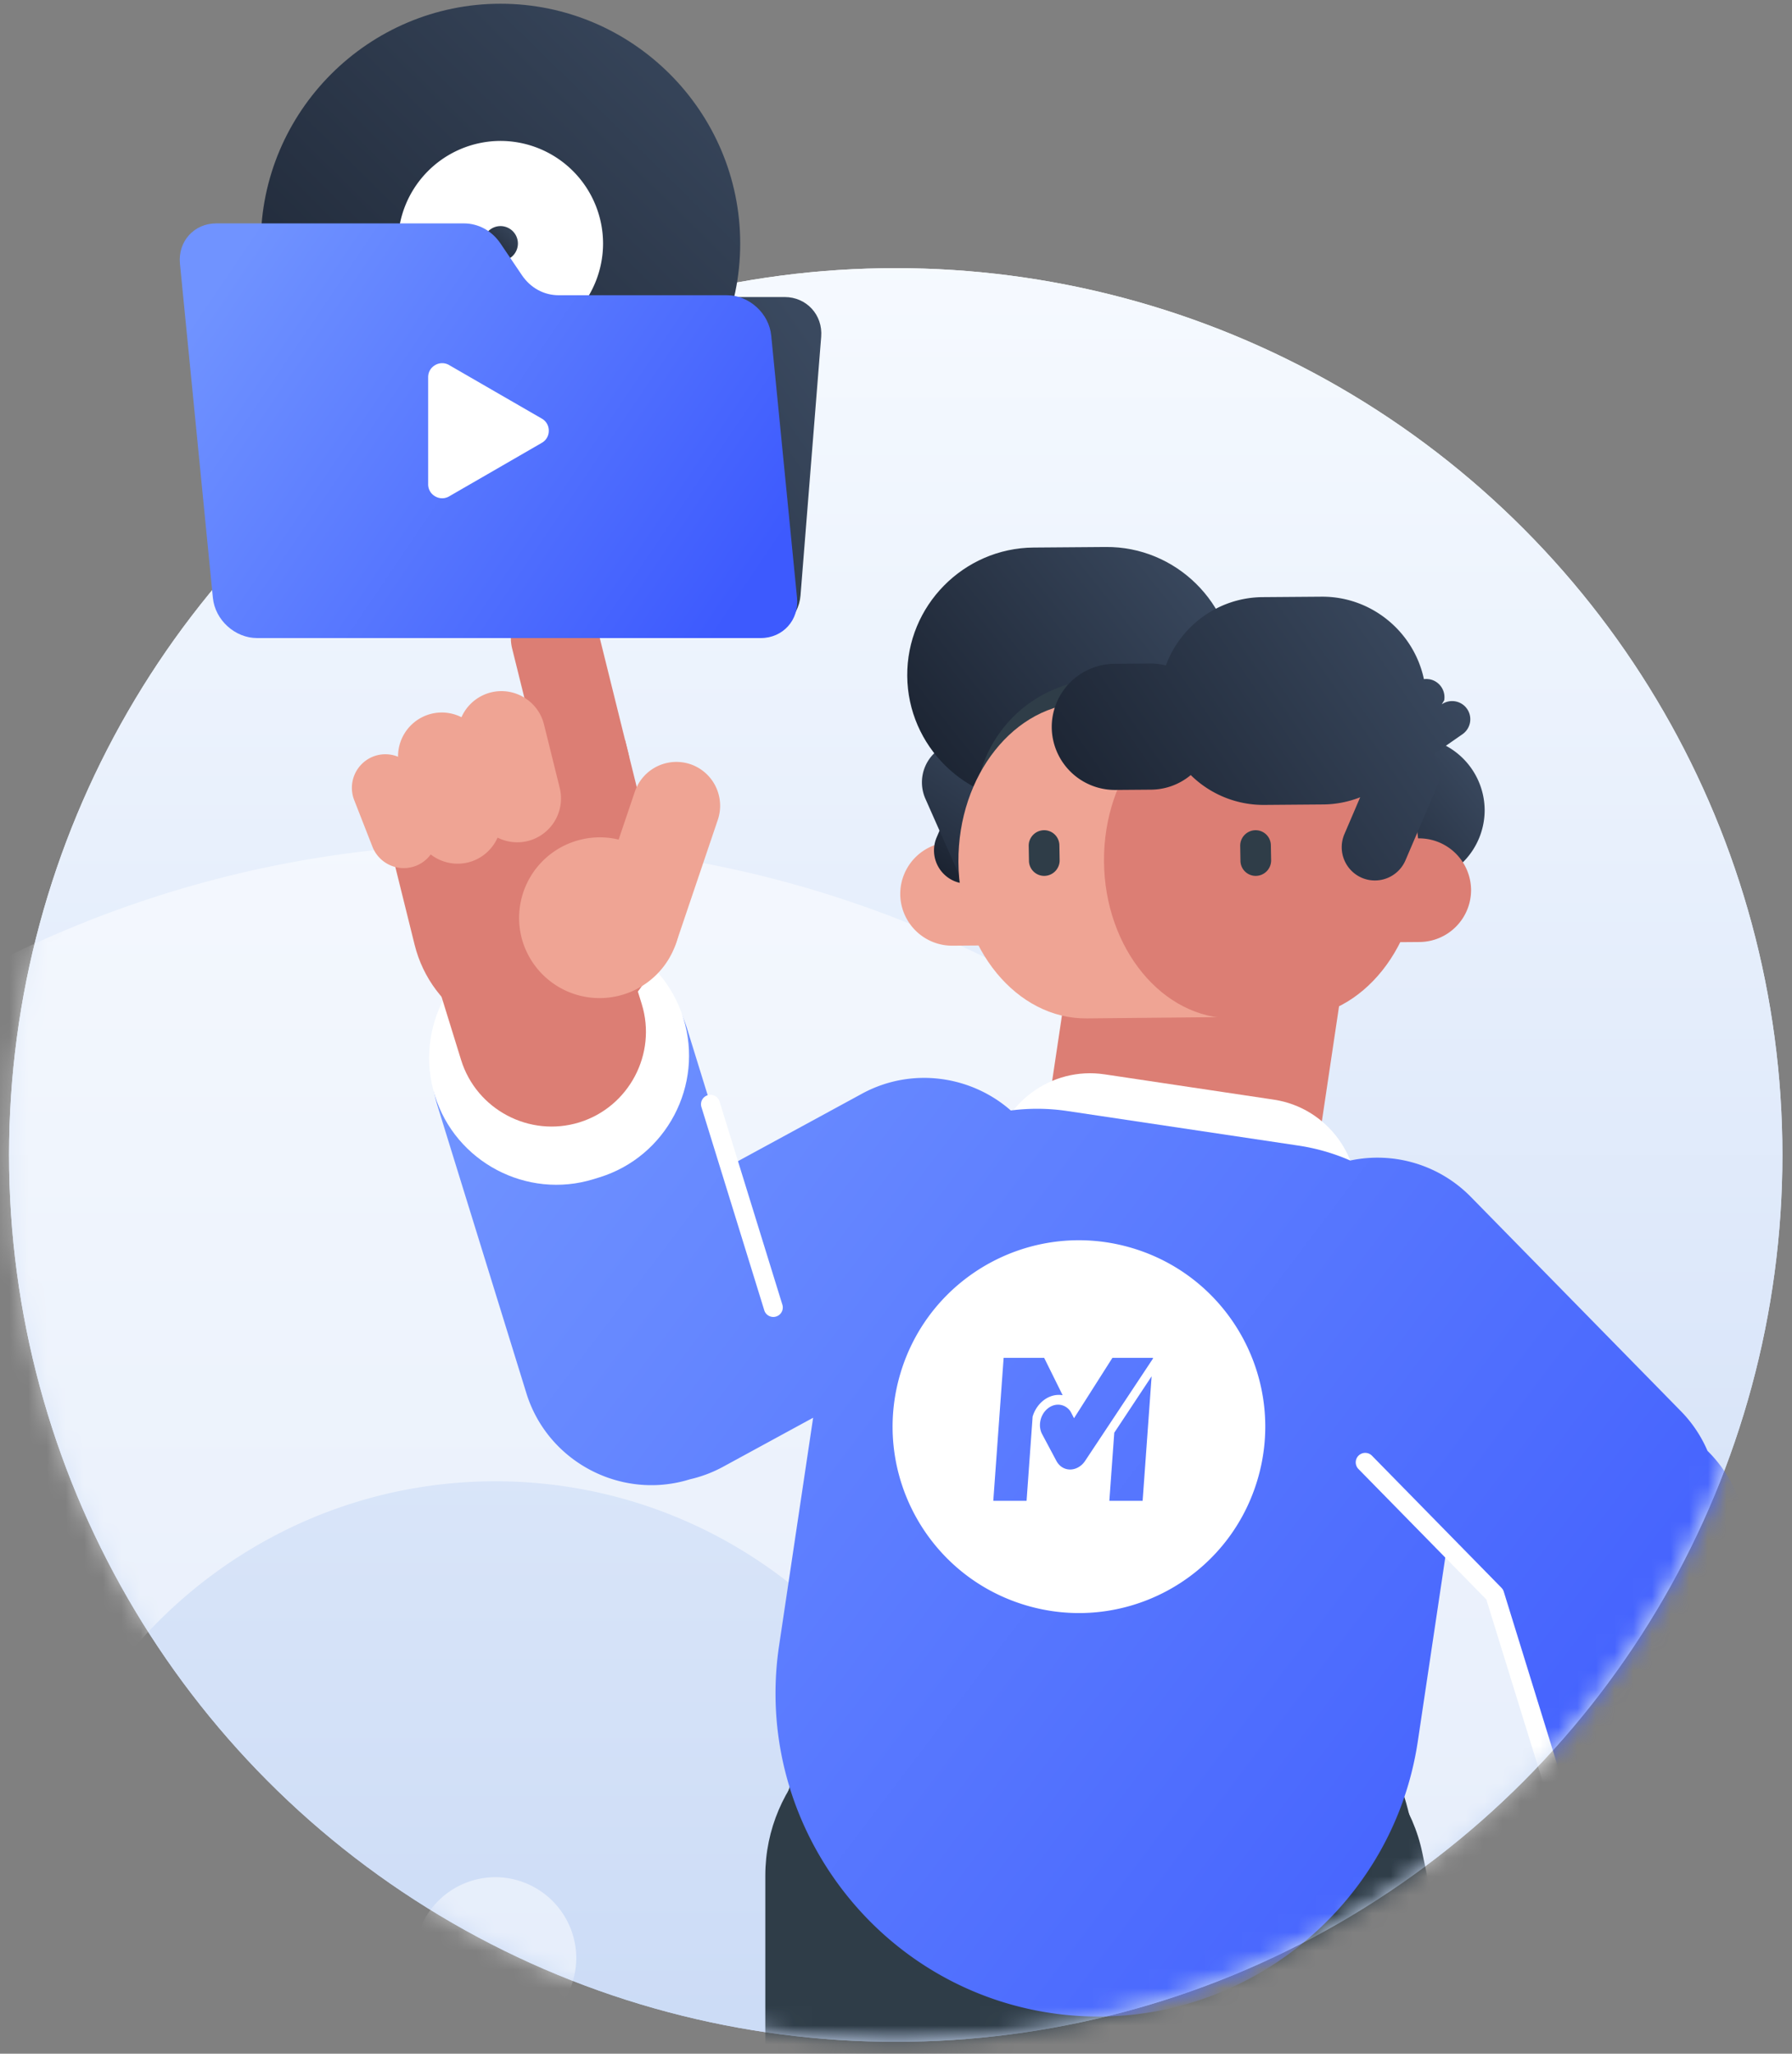 <svg width="96" height="110" xmlns="http://www.w3.org/2000/svg" xmlns:xlink="http://www.w3.org/1999/xlink">
  <rect width="100%" height="100%" fill="#808080" stroke="none"/>
  <defs>
    <linearGradient x1="50%" y1="0%" x2="50%" y2="100%" id="a">
      <stop stop-color="#F6FAFF" offset="0%"/>
      <stop stop-color="#CBDBF6" offset="100%"/>
    </linearGradient>
    <linearGradient x1="73.516%" y1="0%" x2="25.566%" y2="100%" id="d">
      <stop stop-color="#3A495F" offset="0%"/>
      <stop stop-color="#1B2331" offset="100%"/>
    </linearGradient>
    <linearGradient x1="98.121%" y1="19.502%" x2="0%" y2="80.498%" id="e">
      <stop stop-color="#3A495F" offset="0%"/>
      <stop stop-color="#1B2331" offset="100%"/>
    </linearGradient>
    <linearGradient x1="71.678%" y1="0%" x2="27.476%" y2="100%" id="f">
      <stop stop-color="#3A495F" offset="0%"/>
      <stop stop-color="#1B2331" offset="100%"/>
    </linearGradient>
    <linearGradient x1="98.121%" y1="19.503%" x2="0%" y2="80.497%" id="g">
      <stop stop-color="#3A495F" offset="0%"/>
      <stop stop-color="#1B2331" offset="100%"/>
    </linearGradient>
    <linearGradient x1="0%" y1="20.417%" x2="99.215%" y2="79.583%" id="h">
      <stop stop-color="#7093FF" offset="0%"/>
      <stop stop-color="#3D5AFE" offset="100%"/>
    </linearGradient>
    <linearGradient x1="98.121%" y1="27.023%" x2="0%" y2="72.977%" id="i">
      <stop stop-color="#3A495F" offset="0%"/>
      <stop stop-color="#1B2331" offset="100%"/>
    </linearGradient>
    <linearGradient x1="98.121%" y1="26.547%" x2="0%" y2="73.453%" id="k">
      <stop stop-color="#3A495F" offset="0%"/>
      <stop stop-color="#1B2331" offset="100%"/>
    </linearGradient>
    <linearGradient x1="98.109%" y1="0%" x2=".012%" y2="100%" id="l">
      <stop stop-color="#3A495F" offset="0%"/>
      <stop stop-color="#1B2331" offset="100%"/>
    </linearGradient>
    <linearGradient x1="98.11%" y1="0%" x2=".011%" y2="100%" id="m">
      <stop stop-color="#3A495F" offset="0%"/>
      <stop stop-color="#1B2331" offset="100%"/>
    </linearGradient>
    <linearGradient x1="0%" y1="27.456%" x2="99.215%" y2="72.544%" id="n">
      <stop stop-color="#7093FF" offset="0%"/>
      <stop stop-color="#3D5AFE" offset="100%"/>
    </linearGradient>
    <circle id="b" cx="47.986" cy="47.863" r="47.5"/>
    <path id="j" d="M.172.003h25.682v25.686H.172z"/>
  </defs>
  <g fill="none" fill-rule="evenodd">
    <g transform="translate(0 14)">
      <circle fill="url(#a)" cx="47.986" cy="47.863" r="47.5"/>
      <mask id="c" fill="#fff">
        <use xlink:href="#b"/>
      </mask>
      <use fill="url(#a)" xlink:href="#b"/>
      <g mask="url(#c)">
        <path d="M26.538 31.184c32.875 0 59.688 26.816 59.688 59.695 0 32.88-26.813 59.696-59.688 59.696S-33.15 123.76-33.15 90.88c0-32.88 26.813-59.695 59.688-59.695Zm0 34.156c-14.065 0-25.536 11.473-25.536 25.54 0 14.066 11.471 25.539 25.536 25.539 14.064 0 25.536-11.473 25.536-25.54 0-14.066-11.472-25.539-25.536-25.539Zm0 21.206a4.342 4.342 0 0 1 4.333 4.333 4.342 4.342 0 0 1-4.333 4.334 4.342 4.342 0 0 1-4.333-4.334 4.341 4.341 0 0 1 4.333-4.333Z" fill-opacity=".508" fill="#FFF"/>
        <path d="m89.657 96.733-.032.003a4.316 4.316 0 0 1-4.645-3.933 4.316 4.316 0 0 1 3.932-4.645l.032-.003a4.316 4.316 0 0 1 4.645 3.932 4.316 4.316 0 0 1-3.932 4.646" fill="#ED9C9C"/>
        <path d="M83.176 99.787a2.353 2.353 0 0 1-.977-3.17l3.24-6.124a2.35 2.35 0 0 1 3.169-.977h.001c1.14.604 1.58 2.03.976 3.171l-3.239 6.124a2.351 2.351 0 0 1-3.17.976" fill="#FF8787"/>
        <path d="M95.864 104.15a2.199 2.199 0 0 1-2.367-2.004l-.316-3.803a2.2 2.2 0 0 1 2.003-2.367 2.2 2.2 0 0 1 2.368 2.004l.316 3.803a2.2 2.2 0 0 1-2.004 2.367M90.405 81.122c-2.662.823-4.166 3.675-3.343 6.337l1.282 4.143c.824 2.662 3.674 4.166 6.335 3.343h.001c2.662-.824 4.166-3.675 3.343-6.337l-1.282-4.144a5.08 5.08 0 0 0-6.336-3.342" fill="#FAB9B9"/>
        <path d="m99.745 99.927-13.536 1.125-.655-7.876c-.309-3.722 2.484-7.022 6.206-7.331 3.722-.31 7.021 2.483 7.33 6.206l.655 7.876Z" fill="#FAB9B9"/>
        <path d="m93.658 92.148.302-.094c3.379-1.045 5.288-4.666 4.243-8.045v-.001c-1.045-3.38-4.665-5.29-8.044-4.244l-.302.093c-3.38 1.046-5.289 4.666-4.244 8.045v.002c1.046 3.38 4.666 5.289 8.045 4.244" fill="#FFF"/>
        <path d="m50.982 31.1 1.674-.012a2.782 2.782 0 0 1 2.797 2.754A2.782 2.782 0 0 1 52.7 36.64l-1.675.013a2.782 2.782 0 0 1-2.797-2.753 2.783 2.783 0 0 1 2.754-2.798" fill="#EFA494"/>
        <path d="M90.2 39.973c.9.385 1.322 1.436.937 2.337l-1.686 3.942a1.785 1.785 0 0 1-2.337.937 1.785 1.785 0 0 1-.936-2.337l1.686-3.942a1.785 1.785 0 0 1 2.336-.937" fill="url(#d)" transform="translate(-36 -14)"/>
        <path d="m109.357 39.494 2.224-.017a3.936 3.936 0 0 1 3.954 3.894 3.935 3.935 0 0 1-3.892 3.954l-2.225.018a3.935 3.935 0 0 1-3.954-3.894 3.936 3.936 0 0 1 3.893-3.955" fill="url(#e)" transform="translate(-36 -14)"/>
        <path d="M65.779 30.333c3.974.594 6.738 4.331 6.144 8.305l-1.86 12.447c-.595 3.974-4.331 6.739-8.305 6.144-3.974-.595-6.738-4.331-6.144-8.305l1.861-12.447c.594-3.973 4.33-6.738 8.304-6.144" fill="#DC7E74"/>
        <path d="m59.167 43.542 9.072 1.357c2.853.427 4.837 3.11 4.41 5.963l-1.678 11.226c-.426 2.853-3.109 4.838-5.962 4.412l-9.072-1.357c-2.853-.427-4.838-3.11-4.411-5.963l1.678-11.227c.427-2.853 3.11-4.838 5.963-4.41" fill="#FFF"/>
        <path d="m74.335 30.918 1.675-.013a2.783 2.783 0 0 1 2.797 2.753 2.783 2.783 0 0 1-2.753 2.798l-1.675.013a2.784 2.784 0 0 1-2.797-2.754 2.783 2.783 0 0 1 2.753-2.797" fill="#DC7E74"/>
        <path d="M86.675 39.922a2.169 2.169 0 0 1 2.854 1.102l2.753 6.22a2.169 2.169 0 0 1-1.103 2.854 2.168 2.168 0 0 1-2.854-1.102l-2.753-6.22a2.17 2.17 0 0 1 1.103-2.854" fill="url(#f)" transform="translate(-36 -14)"/>
        <path d="m91.37 29.328 3.87-.03c3.752-.03 6.846 3.016 6.876 6.77.029 3.754-3.017 6.848-6.77 6.878l-3.869.03c-3.752.03-6.846-3.017-6.875-6.77v-.001c-.03-3.754 3.015-6.848 6.768-6.877" fill="url(#g)" transform="translate(-36 -14)"/>
        <path d="m59.043 22.393 9.015-.07c3.752-.03 6.846 3.016 6.876 6.77.03 3.754-3.017 6.848-6.77 6.877l-9.015.071c-3.752.03-6.846-3.017-6.876-6.77v-.001c-.029-3.754 3.017-6.848 6.77-6.877M59.104 86.462v60.881c0 4.98-4.073 9.053-9.052 9.053h-.001c-4.978 0-9.052-4.073-9.052-9.053V86.462c0-4.979 4.074-9.053 9.052-9.053 4.98 0 9.053 4.074 9.053 9.053" fill="#2F3D48"/>
        <path d="m76.199 85.255 12.398 59.607c1.014 4.874-2.144 9.692-7.018 10.706h-.001c-4.875 1.015-9.692-2.144-10.706-7.018L58.474 88.944c-1.014-4.875 2.144-9.693 7.018-10.707h.001c4.874-1.014 9.692 2.144 10.706 7.018" fill="#2F3D48"/>
        <path d="M55.476 72.4h6.41c7.686 0 13.974 6.288 13.974 13.976 0 7.687-6.288 13.976-13.975 13.976h-6.41c-7.685 0-13.974-6.289-13.974-13.976 0-7.688 6.289-13.977 13.975-13.977" fill="#2F3D48"/>
        <path d="m58.113 23.655 10.944-.107c3.753-.036 6.847 3.734 6.876 8.38v.002c.03 4.645-3.016 8.475-6.77 8.511l-10.943.107c-3.753.036-6.846-3.734-6.876-8.38v-.002c-.03-4.645 3.016-8.475 6.77-8.511" fill="#EFA494"/>
        <path d="M64.063 50.5c3.677-1.138 7.615.94 8.752 4.617l2.265 7.324 7.099-3.861c2.642-1.438 5.828-.982 7.971.9a10.936 10.936 0 0 1 3.036.03l12.371 1.85c.98.147 1.91.42 2.778.8a7.005 7.005 0 0 1 6.45 1.938l11.26 11.484a6.935 6.935 0 0 1 1.428 2.129 6.938 6.938 0 0 1 1.77 2.907l4.753 15.366c1.137 3.677-.94 7.616-4.617 8.754l-.23.066c-3.61.984-7.41-1.083-8.523-4.684l-4.552-14.718a7.164 7.164 0 0 1-.02-.02l-2.535-2.585-1.565 10.471c-1.39 9.303-10.055 15.809-19.343 14.598l-.325-.046c-9.41-1.407-15.957-10.258-14.55-19.67l1.825-12.214-4.821 2.625c-.57.31-1.164.531-1.768.67l-.021.006-.23.067c-3.61.983-7.41-1.084-8.523-4.684l-4.753-15.366c-1.137-3.678.94-7.616 4.618-8.754Z" fill="url(#h)" transform="translate(-36 -14)"/>
        <path d="m65.952 23.58 3.163-.032c3.775-.036 6.887 3.751 6.917 8.417v.002c.03 4.666-3.034 8.513-6.81 8.55l-3.162.03c-3.775.037-6.888-3.75-6.917-8.417-.03-4.668 3.034-8.515 6.809-8.55" fill="#DC7E74"/>
        <path d="M106.794 31.96c2.682-.021 4.951 1.884 5.487 4.416a.919.919 0 0 1 .186-.007l.112.013a.978.978 0 0 1 .789 1.13l-.132.213a.978.978 0 0 1 1.28.147l.076.096a.977.977 0 0 1-.242 1.356l-1.558 1.084c.346.49.438 1.142.187 1.73l-1.686 3.943a1.784 1.784 0 0 1-2.336.937 1.785 1.785 0 0 1-.937-2.337l.847-1.978a5.514 5.514 0 0 1-1.986.385l-3.154.025a5.547 5.547 0 0 1-3.937-1.599 3.353 3.353 0 0 1-2.127.782l-1.916.015a3.387 3.387 0 0 1-3.404-3.351v-.001a3.387 3.387 0 0 1 3.35-3.404l1.916-.015c.293-.003.578.033.85.102.776-2.113 2.805-3.64 5.18-3.658l3.155-.024Z" fill="url(#i)" transform="translate(-36 -14)"/>
        <path d="m31.802 49.157.32-.099c3.575-1.106 5.596-4.936 4.49-8.512-1.107-3.577-4.937-5.597-8.512-4.491l-.32.1c-3.574 1.105-5.594 4.935-4.489 8.51v.002c1.106 3.576 4.936 5.596 8.511 4.49" fill="#FFF"/>
        <path d="M31.036 46.116h.001c2.661-.824 4.165-3.675 3.342-6.337l-1.281-4.144c-.824-2.661-3.675-4.166-6.336-3.342h-.001c-2.661.824-4.165 3.675-3.342 6.337l1.282 4.143c.823 2.662 3.674 4.166 6.335 3.343" fill="#DC7E74"/>
        <path d="m20.308 28.93 13.184-3.271 1.902 7.67c.9 3.626-1.33 7.329-4.956 8.228-3.625.9-7.328-1.331-8.227-4.956l-1.903-7.671Z" fill="#DC7E74"/>
        <path d="m31.074 30.982.031-.008a4.315 4.315 0 0 1 5.213 3.141 4.315 4.315 0 0 1-3.14 5.213l-.032.008a4.315 4.315 0 0 1-5.212-3.14v-.001a4.315 4.315 0 0 1 3.14-5.213" fill="#EFA494"/>
        <path d="M29.147 17.891h.001a2.351 2.351 0 0 1 2.841 1.711l1.668 6.724a2.353 2.353 0 0 1-1.71 2.842h-.003a2.352 2.352 0 0 1-2.84-1.712l-1.669-6.724a2.352 2.352 0 0 1 1.712-2.84" fill="#DC7E74"/>
        <path d="M36.984 26.932h.002a2.352 2.352 0 0 1 1.47 2.974l-2.221 6.562a2.353 2.353 0 0 1-2.974 1.47h-.001a2.353 2.353 0 0 1-1.47-2.974l2.22-6.562a2.352 2.352 0 0 1 2.974-1.47M26.299 23.087c1.253-.311 2.532.459 2.842 1.711l.845 3.408a2.353 2.353 0 0 1-1.711 2.841h-.001a2.352 2.352 0 0 1-2.842-1.712l-.845-3.407a2.352 2.352 0 0 1 1.712-2.841" fill="#EFA494"/>
        <path d="M23.103 24.232c1.253-.311 2.532.459 2.842 1.712l.845 3.407a2.353 2.353 0 0 1-1.711 2.842h-.001a2.353 2.353 0 0 1-2.842-1.712l-.845-3.408a2.352 2.352 0 0 1 1.712-2.841" fill="#EFA494"/>
        <path d="M19.992 26.522a1.803 1.803 0 0 1 2.33 1.019l.98 2.504a1.803 1.803 0 0 1-1.019 2.33 1.802 1.802 0 0 1-2.329-1.019l-.98-2.504a1.802 1.802 0 0 1 1.018-2.33" fill="#EFA494"/>
        <path d="m56.752 31.28.014.802a.83.83 0 0 1-.817.832.816.816 0 0 1-.826-.81l-.014-.804a.83.83 0 0 1 .817-.832.816.816 0 0 1 .826.812Z" fill="#2F3D48"/>
        <path d="M60.707 52.865c5.273 1.606 8.246 7.182 6.64 12.456-1.605 5.275-7.18 8.248-12.454 6.642-5.273-1.606-8.246-7.182-6.64-12.456 1.605-5.274 7.18-8.248 12.454-6.642Zm.987 6.852-1.568 2.369-.433.653-.264 3.648h1.783l.482-6.67Zm-5.755-.987h-2.173l-.554 7.657h1.783l.27-3.76v-.002l.054-.748.002-.007c.201-.668.77-1.157 1.402-1.157.07 0 .138.006.205.018l-.99-2Zm5.827 0h-2.173l-2.056 3.233-.155-.302a.795.795 0 0 0-.697-.424c-.495 0-.93.453-.97 1.013-.015.204.026.394.107.553l.013.024.76 1.426c.06.11.138.205.23.28.404.321.99.192 1.309-.29l1.627-2.451 2.002-3.02.003-.042Z" fill="#FFF"/>
        <path d="m68.082 31.28.015.802a.83.83 0 0 1-.817.832.816.816 0 0 1-.827-.81l-.014-.804a.83.83 0 0 1 .817-.832.816.816 0 0 1 .826.812Z" fill="#2F3D48"/>
        <path d="M37.57 45.276a.508.508 0 0 1 .97-.299l3.38 10.929a.508.508 0 0 1-.97.298l-3.38-10.928ZM72.763 64.671a.508.508 0 0 1 .724-.712l6.949 7.087c.059.06.1.131.123.206l3.813 12.328a.508.508 0 0 1-.97.299l-3.777-12.21-6.862-6.998Z" fill="#FFF"/>
      </g>
    </g>
    <path d="M15.712 11.91h13.08c.782 0 1.422.388 1.759 1.066l.83 1.67c.337.677.977 1.064 1.758 1.064h8.895c1.172 0 2.052.956 1.958 2.128l-1.108 13.863c-.094 1.173-1.126 2.13-2.298 2.13H13.96c-1.172 0-2.052-.957-1.958-2.13l1.411-17.661c.094-1.173 1.126-2.13 2.299-2.13" fill="url(#k)" transform="translate(0 .2)"/>
    <path d="M26.813 25.686c7.073 0 12.841-5.77 12.841-12.843C39.654 5.77 33.886 0 26.814 0 19.74 0 13.971 5.77 13.971 12.843c0 7.074 5.768 12.843 12.841 12.843" fill="url(#l)" transform="translate(0 .2)"/>
    <path d="M26.813 18.537a5.504 5.504 0 0 0 5.494-5.494 5.505 5.505 0 0 0-5.494-5.495 5.505 5.505 0 0 0-5.494 5.495 5.505 5.505 0 0 0 5.494 5.494" fill="#FFF"/>
    <path d="M26.813 13.775a.934.934 0 0 0 .932-.932.934.934 0 0 0-.932-.933.935.935 0 0 0-.932.933c0 .514.419.932.932.932" fill="url(#m)" transform="translate(0 .2)"/>
    <path d="M11.584 11.765H24.84c.792 0 1.51.392 1.974 1.079l1.144 1.693c.463.685 1.182 1.077 1.974 1.077h9.013c1.188 0 2.252.97 2.37 2.158l1.383 14.047c.117 1.189-.756 2.157-1.944 2.157h-26.98c-1.188 0-2.253-.968-2.37-2.157L9.64 13.922c-.117-1.188.756-2.157 1.944-2.157" fill="url(#n)" transform="translate(0 .2)"/>
    <path d="m29.024 23.72-2.48 1.433-2.481 1.432a.733.733 0 0 1-.75 0 .734.734 0 0 1-.376-.65v-5.73c0-.276.137-.512.376-.65a.736.736 0 0 1 .75 0l2.48 1.433 2.481 1.432a.734.734 0 0 1 .375.65.734.734 0 0 1-.375.65" fill="#FFF"/>
  </g>
</svg>